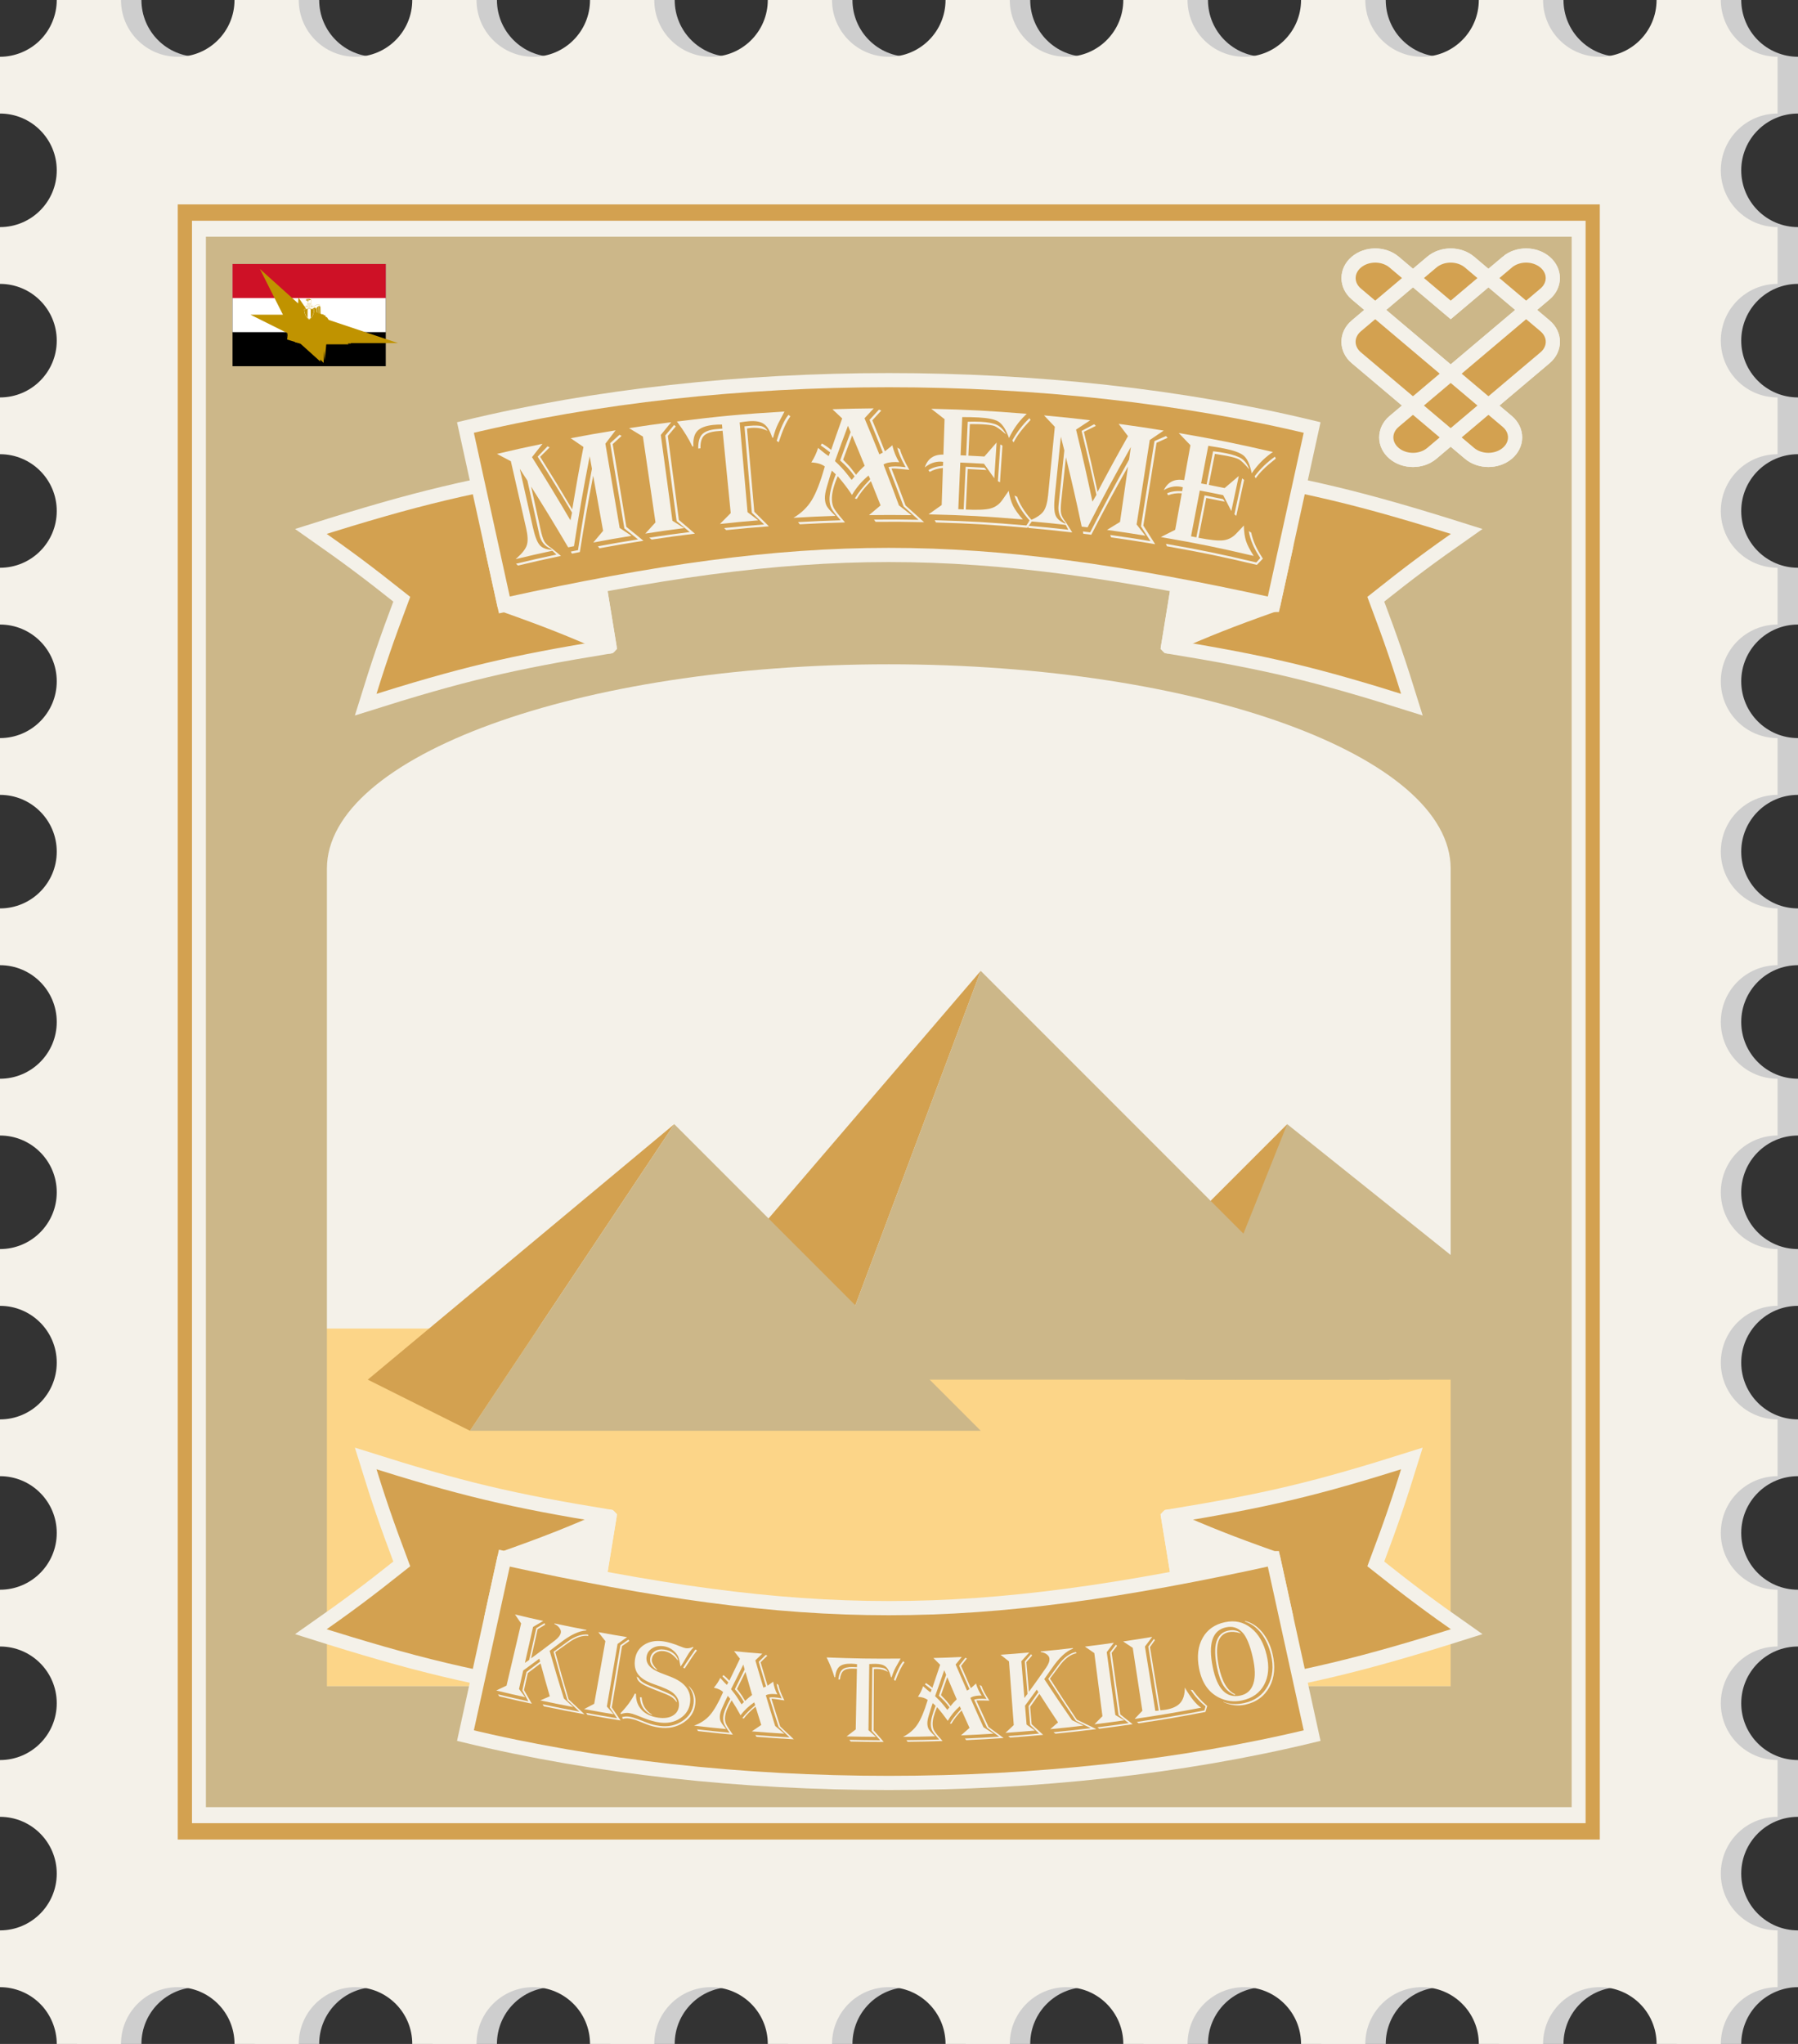<?xml version="1.0" encoding="UTF-8"?><svg id="Layer_2" xmlns="http://www.w3.org/2000/svg" xmlns:xlink="http://www.w3.org/1999/xlink" viewBox="0 0 63.36 72"><rect x="0" y="0" width="63.36" height="72" fill="#333333" stroke="none"/><defs><style>.cls-1,.cls-2,.cls-3,.cls-4,.cls-5{stroke:#c09300;}.cls-1,.cls-3,.cls-6,.cls-7,.cls-8{fill:#fff;}.cls-1,.cls-3,.cls-4,.cls-8,.cls-5{stroke-width:.005px;}.cls-1,.cls-9{stroke-linejoin:round;}.cls-2,.cls-3,.cls-4,.cls-10,.cls-8,.cls-5{stroke-miterlimit:10;}.cls-2,.cls-11,.cls-12,.cls-5{fill:#c09300;}.cls-11,.cls-7{fill-rule:evenodd;}.cls-13{fill:#cecece;}.cls-14{fill:#fcd588;}.cls-4{fill:none;}.cls-10,.cls-15{fill:#d3a150;}.cls-10,.cls-9{stroke:#f4f1e9;stroke-width:.5px;}.cls-8{stroke:#fff;}.cls-16,.cls-9{fill:#f4f1e9;}.cls-17{fill:#ce1126;}.cls-18{fill:#ccb789;}.cls-19{clip-path:url(#clippath);}</style><clipPath id="clippath"><path class="cls-12" d="M11.055,10.909l-.005 0c-.037,0-.122-.019-.155-.047-.035.026-.122.047-.158.047-.002-0-.003-0-.005-.001l.001.025c.002.029.007.058.015.086.024.088.074.164.146.221.072-.057.122-.132.146-.221.008-.028.013-.057.015-.086 0-.008.001-.016.001-.024l0.0 0Z"/></clipPath></defs><g id="Kisa_Takilo"><path class="cls-13" d="M63.36,70v-2c-1.105,0-2-.895-2-2,0-1.105.895-2,2-2v-2c-1.105,0-2-.895-2-2,0-1.105.895-2,2-2v-2c-1.105,0-2-.895-2-2,0-1.105.895-2,2-2v-2c-1.105,0-2-.895-2-2,0-1.105.895-2,2-2v-2c-1.105,0-2-.895-2-2,0-1.105.895-2,2-2v-2c-1.105,0-2-.895-2-2,0-1.105.895-2,2-2v-2c-1.105,0-2-.895-2-2,0-1.105.895-2,2-2v-2c-1.105,0-2-.895-2-2,0-1.105.895-2,2-2v-2c-1.105,0-2-.895-2-2,0-1.105.895-2,2-2v-2c-1.105,0-2-.895-2-2,0-1.105.895-2,2-2v-2c-1.105,0-2-.895-2-2,0-1.105.895-2,2-2v-2c-.527,0-1.042-.213-1.414-.586-.372-.372-.586-.888-.586-1.414h-2.264c0,1.105-.895,2-2,2-1.105,0-2-.895-2-2h-2.264c0,1.105-.895,2-2,2s-2-.895-2-2h-2.264c0,1.105-.895,2-2,2-1.105,0-2-.895-2-2h-2.264c0,1.105-.895,2-2,2-1.105,0-2-.895-2-2h-2.264c0,1.105-.895,2-2,2s-2-.895-2-2h-2.264c0,1.105-.895,2-2,2-1.105,0-2-.895-2-2h-2.264c0,1.105-.895,2-2,2s-2-.895-2-2h-2.264c0,1.105-.895,2-2,2s-2-.895-2-2h-2.264c0,1.105-.895,2-2,2-1.105,0-2-.895-2-2h-2.264c0,.527-.213,1.042-.586,1.414-.372.372-.888.586-1.414.586v2c1.105,0,2,.895,2,2,0,1.105-.895,2-2,2v2c1.105,0,2,.895,2,2,0,1.105-.895,2-2,2v2c1.105,0,2,.895,2,2,0,1.105-.895,2-2,2v2c1.105,0,2,.895,2,2,0,1.105-.895,2-2,2v2c1.105,0,2,.895,2,2,0,1.105-.895,2-2,2v2c1.105,0,2,.895,2,2,0,1.105-.895,2-2,2v2c1.105,0,2,.895,2,2,0,1.105-.895,2-2,2v2c1.105,0,2,.895,2,2,0,1.105-.895,2-2,2v2c1.105,0,2,.895,2,2,0,1.105-.895,2-2,2v2c1.105,0,2,.895,2,2,0,1.105-.895,2-2,2v2c1.105,0,2,.895,2,2,0,1.105-.895,2-2,2v2c.527,0,1.042.213,1.414.586.372.372.586.888.586,1.414h2.264c0-1.105.895-2,2-2,1.105,0,2,.895,2,2h2.264c0-1.105.895-2,2-2s2,.895,2,2h2.264c0-1.105.895-2,2-2,1.105,0,2,.895,2,2h2.264c0-1.105.895-2,2-2,1.105,0,2,.895,2,2h2.264c0-1.105.895-2,2-2s2,.895,2,2h2.264c0-1.105.895-2,2-2,1.105,0,2,.895,2,2h2.264c0-1.105.895-2,2-2,1.105,0,2,.895,2,2h2.264c0-1.105.895-2,2-2s2,.895,2,2h2.264c0-1.105.895-2,2-2,1.105,0,2,.895,2,2h2.264c0-.527.213-1.042.586-1.414.372-.372.888-.586,1.414-.586Z"/><path class="cls-16" d="M62.64,70v-2c-1.105,0-2-.895-2-2,0-1.105.895-2,2-2v-2c-1.105,0-2-.895-2-2,0-1.105.895-2,2-2v-2c-1.105,0-2-.895-2-2,0-1.105.895-2,2-2v-2c-1.105,0-2-.895-2-2,0-1.105.895-2,2-2v-2c-1.105,0-2-.895-2-2,0-1.105.895-2,2-2v-2c-1.105,0-2-.895-2-2,0-1.105.895-2,2-2v-2c-1.105,0-2-.895-2-2,0-1.105.895-2,2-2v-2c-1.105,0-2-.895-2-2,0-1.105.895-2,2-2v-2c-1.105,0-2-.895-2-2,0-1.105.895-2,2-2v-2c-1.105,0-2-.895-2-2,0-1.105.895-2,2-2v-2c-1.105,0-2-.895-2-2,0-1.105.895-2,2-2v-2c-.527,0-1.042-.213-1.414-.586-.372-.372-.586-.888-.586-1.414h-2.264c0,1.105-.895,2-2,2-1.105,0-2-.895-2-2h-2.264c0,1.105-.895,2-2,2s-2-.895-2-2h-2.264c0,1.105-.895,2-2,2-1.105,0-2-.895-2-2h-2.264c0,1.105-.895,2-2,2-1.105,0-2-.895-2-2h-2.264c0,1.105-.895,2-2,2s-2-.895-2-2h-2.264c0,1.105-.895,2-2,2-1.105,0-2-.895-2-2h-2.264c0,1.105-.895,2-2,2s-2-.895-2-2h-2.264c0,1.105-.895,2-2,2s-2-.895-2-2h-2.264c0,1.105-.895,2-2,2-1.105,0-2-.895-2-2h-2.264c0,.527-.213,1.042-.586,1.414-.372.372-.888.586-1.414.586v2c1.105,0,2,.895,2,2,0,1.105-.895,2-2,2v2c1.105,0,2,.895,2,2,0,1.105-.895,2-2,2v2c1.105,0,2,.895,2,2,0,1.105-.895,2-2,2v2c1.105,0,2,.895,2,2,0,1.105-.895,2-2,2v2c1.105,0,2,.895,2,2,0,1.105-.895,2-2,2v2c1.105,0,2,.895,2,2,0,1.105-.895,2-2,2v2c1.105,0,2,.895,2,2,0,1.105-.895,2-2,2v2c1.105,0,2,.895,2,2,0,1.105-.895,2-2,2v2c1.105,0,2,.895,2,2,0,1.105-.895,2-2,2v2c1.105,0,2,.895,2,2,0,1.105-.895,2-2,2v2c1.105,0,2,.895,2,2,0,1.105-.895,2-2,2v2c.527,0,1.042.213,1.414.586.372.372.586.888.586,1.414h2.264c0-1.105.895-2,2-2,1.105,0,2,.895,2,2h2.264c0-1.105.895-2,2-2s2,.895,2,2h2.264c0-1.105.895-2,2-2,1.105,0,2,.895,2,2h2.264c0-1.105.895-2,2-2,1.105,0,2,.895,2,2h2.264c0-1.105.895-2,2-2s2,.895,2,2h2.264c0-1.105.895-2,2-2,1.105,0,2,.895,2,2h2.264c0-1.105.895-2,2-2,1.105,0,2,.895,2,2h2.264c0-1.105.895-2,2-2s2,.895,2,2h2.264c0-1.105.895-2,2-2,1.105,0,2,.895,2,2h2.264c0-.527.213-1.042.586-1.414.372-.372.888-.586,1.414-.586Z"/><rect id="Inner" class="cls-15" x="6.264" y="7.2" width="50.112" height="57.6"/><rect id="Inner-2" class="cls-16" x="6.765" y="7.776" width="49.11" height="56.448"/><rect class="cls-14" x="9.36" y="46.8" width="45" height="12.6"/><path class="cls-18" d="M7.256,8.34v55.319h48.128V8.34H7.256ZM51.12,59.4H11.52v-28.8c0-3.976,8.865-7.2,19.8-7.2s19.8,3.224,19.8,7.2v28.8Z"/><path id="Main" class="cls-10" d="M53.115,9.233c.368-.31.963-.309,1.33.002.366.31.366.811-0,1.121l-5.319,4.491c-.367.311-.366.813.002,1.123.367.309.961.309,1.328,0l3.99-3.368c.367-.31.367-.813,0-1.123l-2.66-2.245c-.367-.31-.963-.31-1.33,0h0s-2.66,2.245-2.66,2.245c-.367.31-.367.813,0,1.123l3.99,3.368c.368.309.963.309,1.33-.002.366-.31.366-.811 0-1.121l-5.319-4.491c-.367-.31-.366-.813.002-1.123.367-.309.961-.309,1.328-0l1.995,1.684,1.995-1.684Z"/><path id="Main-2" class="cls-10" d="M53.115,9.233c.368-.31.963-.309,1.33.002.366.31.366.811-0,1.121l-5.319,4.491c-.367.311-.366.813.002,1.123.367.309.961.309,1.328,0l3.99-3.368c.367-.31.367-.813,0-1.123l-2.66-2.245c-.367-.31-.963-.31-1.33,0h0s-2.66,2.245-2.66,2.245c-.367.31-.367.813,0,1.123l3.99,3.368c.368.309.963.309,1.33-.002.366-.31.366-.811 0-1.121l-5.319-4.491c-.367-.31-.366-.813.002-1.123.367-.309.961-.309,1.328-0l1.995,1.684,1.995-1.684Z"/><path class="cls-10" d="M52.6,9.667l-.301.254M49.941,9.667l-.301.254M51.27,13.035l-.301.254M51.27,15.28l-.301.254M53.629,10.789l.301.254M48.31,10.789l.301.254M52.299,14.157l.301.254M49.64,14.157l.301.254"/><path class="cls-10" d="M52.619,9.651l-.339.286M49.959,9.651l-.339.286M51.289,13.019l-.339.286M51.289,15.264l-.339.286M53.61,10.774l.339.286M48.291,10.774l.339.286M52.281,14.142l.339.286M49.621,14.142l.339.286"/><path class="cls-10" d="M41.163,22.774c3.477.567,5.204.977,8.591,2.048-.461-1.488-.715-2.232-1.272-3.714,1.24-.985,1.881-1.463,3.202-2.388-3.742-1.184-5.65-1.636-9.491-2.263-.412,2.527-.618,3.79-1.031,6.316Z"/><path class="cls-9" d="M44.867,21.31c-1.521.54-2.263.834-3.704,1.463.137-.842.206-1.263.344-2.105,1.487-.622,2.251-.912,3.817-1.442-.183.834-.274,1.25-.457,2.084Z"/><path class="cls-10" d="M21.477,22.774c-3.477.567-5.204.977-8.591,2.048.461-1.488.715-2.232,1.272-3.714-1.24-.985-1.881-1.463-3.202-2.388,3.742-1.184,5.65-1.636,9.491-2.263.412,2.527.618,3.79,1.031,6.316Z"/><path class="cls-9" d="M21.477,22.774c-1.441-.629-2.183-.923-3.704-1.463-.183-.834-.274-1.25-.457-2.084,1.567.53,2.331.82,3.817,1.442.137.842.206,1.263.344,2.105Z"/><path class="cls-10" d="M44.867,21.31c-10.71-2.348-16.385-2.348-27.094,0-.548-2.501-.822-3.751-1.371-6.251,9.188-2.223,20.647-2.223,29.836,0-.548,2.501-.822,3.751-1.371,6.251Z"/><path class="cls-16" d="M21.694,15.157c-.145.189-.218.283-.361.473.201,1.187.301,1.78.503,2.967.168.111.252.166.418.278-.54.088-.809.135-1.347.236.137-.165.206-.248.346-.412-.14-.776-.21-1.164-.35-1.94-.205,1.075-.299,1.613-.47,2.688-.112.022-.167.033-.279.056-.016-.029-.023-.044-.039-.073.101-.021.152-.031.253-.051.177-1.146.275-1.72.491-2.866-.032-.176-.048-.265-.079-.441-.245,1.267-.356,1.901-.554,3.168-.082.016-.123.025-.204.041-.509-.861-.77-1.289-1.305-2.14.133.606.199.908.332,1.514.044.202.09.342.135.42.046.078.13.156.253.236.133.108.199.162.331.271-.607.128-.91.196-1.515.34-.028-.026-.042-.039-.07-.064.568-.136.853-.201,1.424-.322-.056-.054-.085-.081-.141-.135-.52.112-.779.171-1.297.295.021-.018.032-.028.053-.046.187-.167.303-.317.344-.452.042-.135.034-.331-.025-.588-.216-.945-.324-1.417-.539-2.362-.195-.105-.293-.156-.49-.259.64-.151.961-.222,1.605-.355-.149.188-.223.282-.37.47.556.884.826,1.329,1.354,2.224.023-.109.034-.163.057-.271-.474-.793-.716-1.187-1.212-1.971.138-.145.208-.218.348-.363.03.014.045.021.075.036-.135.133-.202.199-.335.332.462.738.688,1.108,1.13,1.854.147-.881.226-1.321.396-2.201-.179-.123-.269-.185-.45-.307.632-.12.949-.176,1.584-.278ZM18.317,16.515c.184.821.276,1.232.46,2.053.07.314.15.524.237.628.088.105.233.162.437.174-.014-.015-.021-.022-.035-.037-.219-.089-.356-.254-.41-.498-.019-.085-.028-.127-.047-.212-.149-.676-.224-1.014-.373-1.691-.107-.167-.161-.251-.269-.417ZM21.905,15.354c-.126.116-.189.174-.314.291.192,1.165.289,1.748.481,2.914.243.195.364.293.603.491-.621.097-.931.149-1.55.264-.022-.028-.033-.042-.055-.07.565-.105.848-.153,1.414-.243-.192-.156-.288-.233-.482-.388-.2-1.201-.3-1.802-.5-3.003.131-.118.197-.177.329-.294.029.015.044.023.073.039Z"/><path class="cls-16" d="M22.166,15.082c.594-.091.891-.133,1.487-.21-.148.18-.221.27-.367.45.164,1.209.246,1.813.41,3.022.166.103.248.155.413.259-.549.071-.823.109-1.37.194.143-.158.215-.237.36-.395-.177-1.209-.265-1.814-.443-3.023-.194-.12-.292-.179-.489-.297ZM23.815,15.02c-.113.134-.169.2-.281.335.156,1.184.233,1.776.389,2.96.228.192.341.289.564.484-.61.075-.915.116-1.523.208-.034-.027-.051-.04-.085-.067.569-.086.855-.126,1.426-.198-.183-.155-.275-.233-.461-.387-.16-1.206-.24-1.809-.401-3.014.124-.149.186-.223.311-.371.024.021.036.031.061.051Z"/><path class="cls-16" d="M27.643,14.495c-.017.034-.028.057-.034.07-.077.146-.115.219-.191.364-.065.13-.122.29-.171.481-.002.006-.003.009-.005.015-.013-.007-.019-.011-.032-.018-.005-.015-.007-.022-.012-.037-.076-.218-.173-.366-.291-.443-.118-.077-.293-.107-.523-.088-.094.008-.188.02-.281.036-.015.001-.023.002-.038.003.111,1.265.167,1.898.278,3.164.151.115.227.173.377.288-.54.044-.81.07-1.35.127.151-.154.227-.231.38-.383-.114-1.16-.172-1.741-.286-2.901-.089.008-.133.011-.222.019-.214.022-.363.078-.444.167s-.119.233-.114.433c-.032.004-.048.005-.08.009-.003-.23.041-.395.134-.496.093-.101.258-.164.496-.188.075-.007.113-.01.188-.016.014-.001.021-.002.034-.003-.006-.057-.008-.086-.014-.143-.108-.001-.21.003-.306.013-.269.028-.458.101-.565.216-.107.115-.152.295-.136.539-.015.002-.022.003-.037.004-.12-.259-.294-.543-.524-.851-.009-.011-.013-.016-.022-.027,1.513-.189,2.272-.26,3.792-.353ZM27.045,15.177c-.167-.086-.359-.12-.573-.103-.048.004-.098.011-.149.021.104,1.173.155,1.76.258,2.933.207.204.31.306.514.512-.602.045-.902.072-1.503.134-.03-.029-.045-.043-.076-.072.564-.058.846-.084,1.411-.128-.172-.166-.259-.249-.433-.414-.104-1.217-.156-1.825-.26-3.042.067-.007.101-.01.169-.017.202-.017.347-.013.434.011.087.024.156.079.209.165ZM27.852,14.667c-.135.18-.269.474-.4.882-.004.012-.006.018-.01.03-.029-.02-.043-.031-.072-.051.003-.011.005-.016.008-.027.126-.414.258-.704.394-.87.006-.007.009-.011.015-.018.027.022.04.033.066.055Z"/><path class="cls-16" d="M30.789,14.385c-.13.139-.195.209-.324.349.213.508.318.762.523,1.272.049-.026.074-.039.123-.065-.184-.461-.278-.691-.469-1.151.131-.144.198-.217.331-.36.033.013.049.019.082.032-.127.138-.19.207-.315.345.18.435.268.653.442,1.09.025-.018.039-.028.043-.032.041-.033.061-.049.102-.082.062-.047.101-.08.117-.099.053.223.135.422.244.599-.059-.004-.102-.006-.129-.007-.194-.001-.336.029-.425.088.223.575.332.863.544,1.439.178.137.266.206.442.344-.598-.008-.898-.009-1.496-.001.162-.138.243-.207.407-.343-.134-.342-.202-.512-.34-.853-.219.219-.385.428-.499.626-.028-.006-.042-.01-.069-.016.114-.194.286-.411.519-.65.01-.012.014-.018.024-.03-.024-.051-.035-.077-.059-.128-.238.196-.433.425-.583.684-.022-.033-.034-.05-.056-.084-.108-.16-.246-.341-.417-.543-.013-.014-.019-.021-.031-.034-.145.339-.212.613-.205.822.004.123.029.226.075.31.046.083.153.222.32.416.014.017.037.044.067.08-.637.018-.956.031-1.592.066-.025-.03-.038-.045-.063-.076.601-.034.901-.047,1.503-.065-.021-.024-.031-.036-.052-.06-.135-.152-.225-.271-.269-.356-.044-.085-.068-.187-.072-.304-.007-.199.064-.499.22-.899-.055-.052-.083-.078-.138-.13-.024.063-.054.156-.09.279-.036.121-.053.181-.089.302-.048.162-.07.296-.066.401.004.109.027.199.067.27.041.071.124.166.249.287.012.011.031.029.055.054-.592.02-.888.034-1.48.069.273-.161.488-.367.643-.618.155-.252.304-.636.451-1.151.004-.017.006-.025.011-.041-.111-.084-.27-.131-.475-.141.105-.165.185-.336.239-.512.03.024.048.039.054.045.058.047.086.07.144.117.049.041.107.083.174.125.02-.052.03-.078.051-.131-.015-.011-.023-.017-.038-.028-.106-.082-.195-.148-.267-.198-.011-.008-.017-.012-.029-.019.019-.027.028-.04.047-.066.112.064.22.139.324.225.153-.444.23-.666.389-1.108-.137-.13-.206-.195-.344-.324.582-.019.874-.025,1.457-.031ZM29.881,15c-.187.497-.278.746-.457,1.244.16.147.298.294.413.439.058.074.087.11.144.184.002.002.012.014.031.037.018-.018.028-.029.03-.033.017-.02.025-.03.041-.051.006-.008.017-.021.033-.039-.146-.208-.316-.394-.511-.559.145-.401.219-.601.37-1-.037-.089-.056-.134-.093-.223ZM30.029,15.337c-.129.343-.193.514-.319.858.019.019.029.03.032.034.052.053.077.079.129.131.069.069.157.176.263.322.013.017.019.026.031.043.085-.107.187-.214.305-.319-.174-.429-.262-.643-.442-1.07ZM31.714,15.825c.044.176.155.418.33.727-.045-.006-.07-.01-.076-.01-.099-.009-.148-.014-.247-.023-.112-.011-.193-.016-.244-.016-.008-0-.028.001-.061.003.203.519.302.78.496,1.301.263.234.394.351.652.588-.683-.015-1.025-.017-1.708-.012-.023-.031-.034-.047-.057-.079.627-.006.941-.004,1.569.007-.209-.19-.315-.285-.527-.473-.207-.554-.313-.83-.53-1.382.069-.018.149-.026.238-.026.11 0.0.232.01.366.029-.014-.026-.022-.039-.036-.065-.128-.232-.215-.44-.26-.626.038.022.057.034.095.056Z"/><path class="cls-16" d="M36.182,14.579c-.022.021-.033.031-.055.051-.234.226-.424.493-.57.8-.018-.046-.031-.081-.04-.103-.098-.242-.211-.401-.338-.478s-.362-.126-.704-.144c-.157-.008-.346-.013-.567-.013-.023.539-.035.808-.058,1.346.079.003.118.005.197.009.022-.476.033-.715.055-1.191.16-.006.312-.005.456.002.266.014.459.053.581.114.122.061.227.171.314.329-.028-.021-.047-.038-.059-.048-.16-.136-.277-.218-.351-.246-.074-.028-.221-.049-.442-.061-.067-.004-.186-.006-.358-.007-.026-0-.04-0-.066-0-.021.445-.032.667-.053,1.112.226.011.339.017.565.03.17-.198.256-.297.43-.493-.032.504-.049.756-.081,1.26-.144-.205-.217-.308-.363-.512-.334-.019-.501-.028-.835-.042-.028.657-.043.985-.071,1.642.076.003.114.005.19.009.028-.602.042-.903.07-1.504.265.012.397.019.662.035.03.032.045.048.075.081-.266-.016-.399-.023-.664-.036-.027.571-.041.857-.068,1.428.404.019.693.009.867-.037.174-.046.316-.148.425-.306.071-.102.107-.153.178-.255.007-.011.02-.032.041-.062.036.218.088.394.155.529.067.134.181.294.342.48-1.326-.111-1.991-.147-3.32-.18.184-.131.276-.197.462-.327.017-.522.026-.784.043-1.306-.171.014-.327.06-.467.139-.016-.025-.025-.038-.041-.063.126-.083.296-.134.511-.153.002-.055.003-.083.005-.138-.035-.005-.059-.008-.073-.008-.208-.007-.4.062-.574.204.1-.31.32-.462.656-.451.016-.5.025-.75.041-1.25-.186-.147-.28-.22-.469-.365,1.348.033,2.023.069,3.368.178ZM36.377,18.344c-.071.1-.106.149-.177.249-1.285-.112-1.929-.15-3.217-.188-.018-.032-.027-.048-.045-.08,1.294.037,1.94.074,3.231.186.046-.07.07-.105.116-.175-.261-.284-.441-.576-.536-.879.037.017.056.026.093.043.09.258.255.522.491.794.017.02.026.031.043.051ZM35.326,15.699c-.035.517-.053.775-.088,1.292-.029-.017-.044-.026-.073-.043.034-.517.052-.775.086-1.292.03.017.045.026.075.043ZM36.316,14.796c-.01.01-.014.015-.024.024-.282.298-.471.553-.572.763-.019-.026-.029-.039-.048-.065.161-.292.362-.555.605-.787.016.026.023.039.039.065Z"/><path class="cls-16" d="M41.008,15.167c-.198.133-.296.2-.492.334-.185,1.189-.278,1.784-.463,2.973.124.158.186.237.308.396-.54-.088-.81-.128-1.351-.203.182-.113.274-.17.458-.281.113-.781.17-1.171.283-1.951-.535.955-.794,1.436-1.295,2.402-.113-.014-.169-.021-.282-.035-.006-.033-.008-.049-.014-.081.102.013.153.019.256.032.53-1.031.804-1.544,1.371-2.563.026-.177.039-.266.064-.444-.633,1.124-.939,1.69-1.526,2.83-.082-.01-.124-.015-.206-.025-.209-.978-.32-1.467-.557-2.443-.066.616-.099.925-.164,1.541-.022.206-.024.353-.005.441s.074.19.165.304c.092.145.137.217.227.362-.614-.071-.922-.102-1.537-.157-.018-.033-.028-.05-.046-.083.579.05.868.079,1.445.145-.036-.069-.054-.103-.091-.172-.526-.058-.789-.085-1.317-.131.026-.011.039-.016.065-.027.229-.099.386-.205.468-.32.082-.115.136-.303.162-.566.095-.965.142-1.447.237-2.411-.151-.161-.227-.241-.38-.401.651.059.977.094,1.627.171-.2.131-.3.197-.498.329.246,1.014.361,1.522.577,2.538.056-.096.084-.144.14-.239-.197-.902-.302-1.353-.523-2.253.177-.094.265-.141.443-.234.024.023.036.034.06.057-.169.083-.253.125-.421.209.203.846.3,1.269.482,2.116.417-.789.631-1.181,1.071-1.963-.13-.174-.196-.26-.329-.433.636.086.954.134,1.589.237ZM37.384,15.386c-.086.837-.129,1.256-.214,2.093-.033.321-.024.544.026.671s.169.228.357.304c-.009-.019-.013-.028-.022-.047-.178-.153-.256-.354-.229-.602.009-.086.014-.129.023-.216.073-.689.109-1.033.181-1.722-.048-.192-.073-.289-.122-.481ZM41.146,15.421c-.156.07-.234.106-.39.177-.187,1.166-.28,1.75-.466,2.916.169.262.252.393.417.656-.62-.105-.931-.153-1.553-.241-.012-.034-.018-.05-.03-.084.568.079.851.123,1.417.217-.132-.208-.199-.313-.335-.52.191-1.203.286-1.804.477-3.006.162-.07.243-.105.405-.175.023.024.034.036.057.06Z"/><path class="cls-16" d="M44.855,15.923c-.025.017-.037.026-.062.043-.265.19-.493.426-.683.708-.011-.048-.019-.084-.024-.107-.062-.254-.151-.428-.267-.522-.116-.095-.342-.178-.679-.245-.155-.031-.342-.063-.561-.095-.101.529-.152.794-.253,1.324.078.015.117.022.194.037.091-.468.137-.702.228-1.17.159.017.31.04.453.069.262.053.449.12.561.197.112.078.201.202.264.372-.024-.025-.042-.044-.052-.056-.139-.158-.244-.256-.313-.295s-.213-.081-.431-.125c-.066-.013-.184-.033-.354-.059-.026-.004-.039-.006-.065-.01-.086.437-.129.656-.214,1.092.223.044.335.066.558.112.198-.171.298-.256.499-.425-.105.494-.158.741-.263,1.235-.113-.224-.171-.336-.287-.56-.329-.068-.494-.101-.824-.164-.123.646-.185.969-.309,1.614.075.014.113.022.188.036.115-.591.173-.887.288-1.478.262.051.392.077.653.131.025.036.038.054.063.091-.262-.054-.393-.081-.655-.132-.11.561-.165.842-.275,1.403.399.078.688.11.868.09.18-.02.335-.1.467-.241.085-.09.128-.136.214-.226.008-.01.025-.028.05-.055.005.221.031.403.077.546.047.143.137.318.271.525-1.303-.305-1.958-.437-3.273-.664.201-.103.303-.154.506-.256.093-.514.139-.772.232-1.286-.172-.011-.334.012-.484.069-.013-.027-.019-.041-.032-.068.137-.064.314-.09.53-.076.01-.054.015-.081.024-.136-.034-.01-.057-.016-.072-.019-.206-.037-.406.003-.6.119.145-.292.385-.411.717-.351.089-.492.133-.739.222-1.231-.164-.172-.246-.258-.412-.43,1.334.23,1.999.363,3.321.668ZM44.503,19.678c-.085.088-.127.132-.212.221-1.262-.299-1.897-.431-3.171-.656-.013-.034-.02-.052-.033-.086,1.279.225,1.917.357,3.184.656.056-.063.085-.094.141-.156-.218-.319-.355-.635-.406-.949.035.022.052.033.087.056.052.268.178.554.374.858.014.023.021.034.036.057ZM43.841,16.906c-.11.506-.165.759-.275,1.265-.027-.021-.04-.032-.066-.053.109-.506.164-.759.273-1.266.027.021.041.032.068.054ZM44.957,16.157c-.011.008-.017.012-.028.021-.324.253-.549.478-.679.671-.015-.029-.023-.043-.038-.072.202-.265.441-.496.716-.69.012.028.018.042.029.07Z"/><polygon class="cls-15" points="23.76 39.6 12.96 48.6 16.56 50.4 23.76 39.6"/><polygon class="cls-15" points="34.56 34.2 23.76 46.8 29.16 48.6 34.56 34.2"/><polyline class="cls-18" points="16.56 50.4 34.56 50.4 23.76 39.6 16.56 50.4"/><polygon class="cls-15" points="43.56 48.6 45.36 39.6 41.76 43.2 43.56 48.6"/><polygon class="cls-18" points="48.96 48.6 29.16 48.6 34.56 34.2 48.96 48.6"/><polygon class="cls-18" points="45.36 39.6 41.76 48.6 54.36 48.6 54.36 46.8 45.36 39.6"/><path class="cls-10" d="M41.163,53.425c3.477-.567,5.204-.977,8.591-2.048-.461,1.488-.715,2.232-1.272,3.714,1.24.985,1.881,1.463,3.202,2.388-3.742,1.184-5.65,1.636-9.491,2.263-.412-2.527-.618-3.79-1.031-6.316Z"/><path class="cls-9" d="M44.867,54.888c-1.521-.54-2.263-.834-3.704-1.463.137.842.206,1.263.344,2.105,1.487.622,2.251.912,3.817,1.442-.183-.834-.274-1.25-.457-2.084Z"/><path class="cls-10" d="M21.477,53.425c-3.477-.567-5.204-.977-8.591-2.048.461,1.488.715,2.232,1.272,3.714-1.24.985-1.881,1.463-3.202,2.388,3.742,1.184,5.65,1.636,9.491,2.263.412-2.527.618-3.79,1.031-6.316Z"/><path class="cls-9" d="M21.477,53.425c-1.441.629-2.183.923-3.704,1.463-.183.834-.274,1.25-.457,2.084,1.567-.53,2.331-.82,3.817-1.442.137-.842.206-1.263.344-2.105Z"/><path class="cls-10" d="M44.867,54.888c-10.71,2.348-16.385,2.348-27.094,0-.548,2.501-.822,3.751-1.371,6.251,9.188,2.223,20.647,2.223,29.836,0-.548-2.501-.822-3.751-1.371-6.251Z"/><path class="cls-16" d="M18.149,56.871c.397.095.596.141.994.229-.143.085-.214.127-.358.21-.115.506-.172.76-.287,1.266.06-.042.09-.063.15-.104.1-.447.15-.671.251-1.118.116-.07.174-.105.29-.176.009.021.013.032.022.054-.106.065-.159.097-.266.161-.091.41-.137.615-.229,1.025.339-.25.507-.376.84-.631.119-.092.189-.183.207-.272.011-.054-.006-.11-.05-.17-.044-.06-.102-.105-.176-.137.002-.008.003-.013.004-.021.449.096.673.141,1.124.228-.002.008-.002.013-.004.021-.258.012-.562.157-.919.434-.148.114-.223.171-.373.284.191.671.292,1.006.501,1.676.132.122.198.182.331.303-.465-.089-.697-.136-1.161-.234.134-.058.202-.087.335-.145-.135-.463-.2-.695-.326-1.158-.179.136-.268.204-.449.339-.054.24-.08.36-.134.6.109.192.164.289.275.481-.459-.1-.689-.152-1.146-.26-.019-.028-.028-.042-.047-.07.428.102.642.151,1.071.245-.085-.154-.128-.23-.212-.384.058-.26.087-.39.146-.65.193-.145.289-.218.48-.365-.011-.041-.017-.062-.028-.103-.225.168-.339.251-.567.416-.059.261-.089.391-.148.652.087.116.131.174.218.289-.409-.091-.613-.138-1.02-.236.145-.069.218-.103.362-.173.205-.876.308-1.314.514-2.19-.087-.125-.129-.188-.215-.314ZM20.735,57.627c-.214-.026-.448.055-.706.241-.184.133-.276.199-.462.331.18.666.275.999.472,1.665.221.21.333.315.558.523-.572-.105-.858-.161-1.428-.28-.02-.028-.031-.042-.051-.07.519.109.778.16,1.299.258-.168-.158-.252-.238-.418-.397-.206-.684-.304-1.026-.492-1.711.198-.143.297-.215.493-.359.256-.186.494-.27.72-.249.006.019.009.029.015.049Z"/><path class="cls-16" d="M21.083,57.493c.405.075.608.11,1.015.177-.134.096-.201.144-.336.24-.151.882-.226,1.323-.377,2.205.098.109.147.164.245.273-.419-.069-.628-.106-1.047-.183.143-.074.214-.112.356-.187.158-.883.237-1.324.394-2.207-.101-.127-.151-.191-.25-.318ZM22.175,57.807c-.102.072-.153.107-.255.179-.145.864-.217,1.295-.362,2.159.124.185.186.277.312.461-.469-.076-.704-.116-1.172-.201-.018-.027-.028-.04-.046-.067.437.08.656.118,1.094.189-.103-.149-.153-.223-.255-.372.148-.88.223-1.319.371-2.199.113-.079.17-.118.283-.198.012.019.018.029.03.048Z"/><path class="cls-16" d="M24.439,58.031c-.087.091-.159.187-.218.289-.115.202-.191.325-.226.37-.005.004-.008.007-.013.011-.003-.016-.006-.028-.008-.038-.024-.133-.046-.227-.065-.279-.02-.053-.052-.105-.098-.158-.116-.133-.257-.211-.423-.235-.154-.022-.287.002-.402.071-.115.07-.182.167-.201.295-.036.239.123.429.48.568.143.056.215.083.358.138.511.195.745.496.695.914-.028.234-.144.419-.349.553-.205.136-.446.185-.72.148-.171-.024-.36-.076-.564-.156-.102-.04-.153-.061-.254-.101-.103-.04-.189-.065-.257-.076-.091-.014-.19-.002-.296.037-.005-.013-.008-.019-.013-.032.229-.235.397-.467.508-.695.015.007.023.01.038.017-.004.228.064.415.202.561.138.147.336.239.591.275.201.028.367.005.497-.068.13-.073.204-.184.223-.333.022-.172-.042-.324-.19-.458-.106-.095-.335-.201-.686-.32-.27-.092-.458-.21-.563-.352-.106-.141-.14-.32-.106-.536.035-.224.146-.392.33-.507.184-.114.405-.152.666-.115.168.024.359.08.575.169.101.042.177.066.227.073.07.009.15-.006.24-.044.009.005.013.008.022.014ZM24.272,59.392c.182.171.259.383.229.637-.032.272-.169.49-.415.651-.246.161-.53.22-.85.176-.163-.022-.308-.059-.434-.109-.14-.054-.21-.082-.349-.137-.081-.032-.17-.056-.266-.071-.086-.013-.167-.009-.244.012-.007-.026-.01-.04-.017-.066.084-.021.166-.026.247-.013.09.014.191.043.303.086.134.052.201.078.335.13.134.052.278.088.432.109.301.041.571-.017.804-.172.233-.155.364-.362.395-.619.026-.218-.032-.418-.17-.601.001-.005.001-.008.002-.013ZM22.44,59.06c.027.02.041.031.069.051.036.091.166.183.394.273.137.055.206.082.343.136.234.092.389.164.464.216.075.052.124.124.148.213-.007.003-.01.004-.017.007-.057-.082-.123-.146-.196-.19-.073-.045-.217-.107-.43-.187-.309-.116-.513-.21-.614-.278-.101-.068-.155-.148-.161-.24ZM22.611,59.79c.017.263.137.466.363.607-.001.007-.001.01-.002.017-.267-.116-.408-.324-.422-.623.025-.001.037-.001.062-.002ZM23.877,58.482c-.138-.187-.296-.293-.477-.318-.109-.015-.205.002-.286.055-.081.051-.129.125-.143.222-.016.105.042.224.173.356.006.005.01.008.016.013-.005.006-.008.009-.013.015-.18-.111-.258-.247-.234-.405.016-.11.07-.195.161-.252.091-.058.201-.077.331-.059.124.017.228.058.314.122.086.065.145.146.176.246-.007.002-.01.003-.016.006ZM24.562,58.138c-.009.012-.014.018-.023.03-.071.091-.133.179-.186.263-.127.197-.199.306-.215.328-.005.005-.008.008-.013.013-.02-.011-.03-.017-.05-.028.005-.007.007-.011.011-.018.054-.088.13-.203.228-.343.073-.105.109-.158.181-.263.005-.006.008-.01.013-.016.021.014.032.021.053.035Z"/><path class="cls-16" d="M26.864,58.252c-.098.094-.147.141-.246.235.111.385.168.578.284.962.037-.016.055-.025.092-.041-.105-.347-.157-.521-.258-.869.1-.097.15-.146.25-.244.022.011.033.017.054.028-.095.094-.143.141-.238.234.096.329.145.494.245.822.018-.011.03-.018.033-.021.031-.022.046-.032.077-.054.047-.032.076-.054.089-.067.026.165.075.316.146.45-.043-.006-.074-.01-.093-.011-.14-.01-.244.004-.312.042.129.433.195.649.329,1.081.129.109.193.163.323.272-.458-.029-.687-.045-1.145-.082.133-.089.199-.134.332-.225-.081-.258-.121-.387-.2-.645-.177.145-.316.285-.417.42-.02-.007-.03-.01-.05-.017.101-.132.246-.277.434-.436.008-.008.012-.012.02-.02-.014-.039-.021-.059-.035-.098-.188.128-.349.278-.483.455-.014-.026-.021-.039-.035-.065-.067-.126-.154-.27-.259-.432-.008-.011-.012-.017-.02-.028-.138.233-.215.426-.23.578-.009.089-0.0.167.026.232.026.065.093.177.204.334.009.015.024.036.044.065-.49-.046-.735-.071-1.225-.127-.016-.025-.023-.037-.039-.062.461.053.692.077,1.153.121-.014-.02-.02-.03-.034-.049-.089-.123-.145-.218-.17-.285-.025-.066-.032-.142-.024-.227.015-.146.098-.356.249-.632-.035-.043-.053-.065-.088-.108-.024.044-.054.108-.093.193-.038.085-.057.127-.095.211-.052.113-.082.208-.09.284-.008.08-.001.147.023.204.023.055.076.133.159.234.008.01.02.025.037.045-.453-.044-.679-.068-1.131-.121.227-.081.414-.204.558-.368.144-.165.296-.427.455-.786.005-.012.007-.018.012-.029-.071-.072-.18-.123-.326-.153.093-.108.169-.224.226-.346.019.021.03.033.034.038.036.04.054.06.09.1.03.035.068.071.111.108.02-.036.029-.054.049-.09-.01-.01-.015-.014-.024-.024-.067-.069-.124-.126-.169-.17-.007-.007-.011-.01-.018-.017.016-.018.024-.026.04-.044.072.058.141.123.206.196.151-.308.226-.463.374-.772-.083-.106-.124-.159-.206-.266.398.039.597.056.996.088ZM26.194,58.638c-.171.347-.257.52-.433.866.101.122.188.241.26.357.036.059.054.088.09.146.001.001.008.012.02.029.015-.011.023-.019.024-.021.014-.013.021-.02.035-.033.005-.005.014-.014.027-.026-.09-.163-.198-.313-.323-.45.14-.279.21-.418.347-.698-.019-.068-.028-.102-.046-.17ZM26.27,58.894c-.118.24-.178.36-.298.599.012.016.018.025.02.028.033.043.049.064.081.107.044.056.099.141.165.256.008.014.012.02.019.034.07-.071.153-.141.246-.209-.095-.326-.142-.488-.234-.814ZM27.432,59.354c.024.131.092.314.209.546-.032-.007-.051-.01-.055-.01-.072-.01-.107-.016-.179-.026-.081-.013-.14-.02-.177-.023-.006-0-.021-0-.045-.001.121.391.183.586.309.976.19.182.286.272.48.453-.527-.03-.79-.048-1.317-.089-.015-.024-.023-.037-.038-.061.482.038.723.055,1.206.083-.156-.146-.233-.22-.387-.367-.134-.415-.2-.622-.328-1.037.051-.01.109-.012.174-.007.08.006.168.017.265.037-.009-.02-.014-.03-.024-.05-.084-.175-.136-.331-.159-.469.026.018.039.027.065.045Z"/><path class="cls-16" d="M31.735,58.427c-.013.025-.021.041-.025.05-.058.104-.088.155-.147.259-.05.091-.097.206-.141.344-.002.004-.002.006-.004.011-.009-.006-.013-.009-.022-.016-.003-.011-.004-.016-.007-.027-.042-.164-.102-.276-.18-.34-.078-.064-.195-.095-.355-.097-.065-.001-.13.002-.196.007l-.026-0c-.011.932-.017,1.398-.028,2.329.106.095.159.142.265.237-.415-.003-.622-.007-1.037-.017.13-.098.194-.147.323-.245.017-.855.025-1.283.042-2.138-.062-.002-.093-.003-.155-.005-.15-.003-.257.023-.321.079-.065.057-.106.157-.122.303-.023-.001-.034-.001-.057-.002.021-.167.069-.283.143-.347.074-.063.193-.093.359-.089.052.002.078.003.131.005.01 0.0.015 0.0.024 0.0.001-.042.001-.063.002-.105-.074-.01-.144-.016-.211-.017-.187-.004-.324.03-.408.101-.085.072-.135.199-.15.377-.011-0-.016-.001-.026-.001-.056-.201-.145-.426-.266-.676-.005-.009-.007-.013-.012-.022,1.042.04,1.564.049,2.606.041ZM31.293,58.899c-.112-.072-.243-.108-.392-.109-.034-0-.068.001-.105.005-.005.864-.007,1.296-.011,2.16.142.163.214.244.359.407-.466-.001-.699-.004-1.164-.015-.02-.024-.031-.035-.051-.059.436.01.654.013,1.09.016-.121-.132-.182-.199-.302-.332.009-.896.014-1.343.023-2.239.047-.001.071-.001.118-.002.141.001.24.013.299.036.059.022.104.066.136.132ZM31.873,58.561c-.099.127-.203.337-.312.629-.004.009-.005.013-.009.022-.019-.016-.029-.024-.049-.041.003-.008.004-.012.006-.02.107-.296.209-.503.309-.62.004-.005.006-.008.011-.013.018.017.026.026.044.043Z"/><path class="cls-16" d="M33.891,58.37c-.085.106-.128.158-.215.264.158.368.239.552.401.92.034-.021.052-.031.086-.052-.147-.331-.22-.497-.364-.83.088-.109.131-.164.218-.273.023.008.034.012.057.021-.082.105-.124.157-.207.262.136.315.205.472.345.785.017-.014.027-.022.03-.025.028-.025.042-.038.07-.063.042-.037.068-.063.08-.078.047.161.114.304.201.428-.043-.001-.074-.001-.093 0-.141.008-.242.034-.305.081.182.413.274.62.461,1.032.141.092.212.138.354.229-.458.029-.687.041-1.146.06.121-.105.181-.158.301-.264-.112-.246-.168-.369-.278-.615-.157.166-.278.323-.361.468-.021-.004-.031-.006-.052-.011.083-.144.209-.305.376-.486.007-.009.01-.013.017-.022-.019-.037-.028-.056-.047-.093-.171.15-.312.32-.422.511-.017-.024-.026-.036-.043-.06-.082-.116-.186-.249-.311-.397-.009-.01-.014-.015-.023-.026-.107.248-.16.449-.156.602.002.09.02.166.055.227.034.062.115.164.244.306.011.013.028.032.052.059-.492.016-.738.021-1.23.027-.018-.023-.028-.034-.046-.057.463-.005.695-.01,1.158-.023-.016-.018-.024-.027-.04-.045-.104-.111-.171-.198-.204-.262-.033-.063-.05-.137-.052-.222-.004-.146.053-.366.168-.658-.04-.038-.061-.058-.101-.096-.018.046-.041.113-.068.203-.027.089-.041.133-.068.222-.037.118-.056.216-.054.293.002.08.018.146.048.199.03.052.092.123.187.212.009.009.023.022.042.04-.454.013-.681.017-1.135.02.215-.108.385-.253.507-.434.122-.182.241-.461.354-.837.003-.012.005-.018.008-.03-.08-.063-.194-.1-.342-.111.079-.119.139-.243.181-.371.021.018.034.029.038.033.04.035.061.053.101.088.034.03.076.062.124.094.015-.038.022-.057.037-.096-.011-.008-.016-.012-.027-.021-.075-.061-.138-.11-.188-.148-.008-.006-.012-.009-.02-.014.014-.019.021-.029.034-.049.079.049.155.105.228.169.111-.325.166-.487.274-.812-.095-.095-.143-.143-.238-.238.399-.011.599-.018.998-.037ZM33.274,58.835c-.126.366-.191.548-.322.913.115.108.216.215.302.322.043.054.064.081.107.134.002.001.01.01.023.027.013-.013.02-.021.022-.024.012-.015.018-.022.03-.037.004-.006.012-.016.023-.029-.11-.15-.235-.286-.376-.407.105-.294.156-.441.258-.736-.027-.065-.04-.098-.067-.163ZM33.381,59.081c-.087.253-.132.379-.221.631.014.014.021.023.023.026.038.038.056.057.094.096.051.05.116.128.196.234.009.013.014.019.023.031.061-.08.134-.159.218-.238-.135-.311-.201-.467-.333-.779ZM34.591,59.392c.04.127.131.3.275.516-.033-.003-.051-.004-.056-.003-.072-.002-.108-.002-.181-.004-.082-.003-.142-.003-.178-.001-.006 0-.021.002-.044.004.169.373.254.558.428.93.211.157.318.235.532.39-.527.036-.79.051-1.317.075-.018-.022-.027-.033-.046-.056.483-.022.724-.035,1.207-.067-.173-.126-.258-.189-.429-.316-.185-.395-.275-.592-.455-.988.049-.016.107-.025.172-.029.08-.004.169-.004.268.004-.012-.018-.018-.028-.03-.046-.105-.163-.176-.312-.216-.445.028.014.042.022.07.036Z"/><path class="cls-16" d="M35.258,58.291c.405-.028.607-.044,1.011-.08-.11.123-.166.185-.277.308.043.517.064.776.107,1.294.044-.058.067-.087.111-.145-.039-.457-.058-.685-.097-1.142.089-.102.134-.153.222-.255.015.018.022.027.037.045-.081.094-.122.14-.204.234.036.418.054.628.09,1.046.247-.34.369-.511.608-.854.086-.123.124-.231.115-.322-.005-.054-.038-.103-.098-.147-.059-.044-.129-.07-.208-.078-.001-.009-.001-.013-.002-.021.455-.043.682-.067,1.136-.12.001.009.001.013.002.021-.241.089-.487.318-.743.69-.107.153-.161.23-.269.383.383.583.578.873.978,1.449.162.077.243.115.405.19-.469.055-.704.08-1.173.125.11-.095.165-.143.275-.239-.267-.401-.398-.603-.657-1.007-.129.184-.194.275-.325.458.021.245.031.367.052.612.161.151.242.226.405.376-.466.043-.699.062-1.165.096-.026-.021-.039-.032-.066-.053.436-.031.654-.048,1.09-.088-.127-.121-.19-.181-.316-.303-.022-.266-.034-.398-.056-.664.14-.197.209-.295.346-.492-.023-.036-.034-.054-.057-.09-.164.227-.247.341-.414.567.022.266.033.4.055.666.117.084.176.127.294.21-.415.036-.623.052-1.038.081.117-.109.176-.164.292-.274-.067-.897-.101-1.346-.168-2.243-.12-.094-.179-.141-.298-.235ZM37.939,58.236c-.212.04-.41.187-.599.441-.135.182-.203.273-.34.454.371.582.56.871.948,1.447.273.134.411.201.687.332-.576.071-.865.104-1.442.161-.028-.02-.041-.031-.069-.051.525-.052.788-.08,1.312-.144-.208-.1-.311-.151-.517-.253-.401-.591-.596-.888-.98-1.485.146-.196.218-.294.361-.49.187-.254.389-.406.61-.453.012.017.017.025.029.042Z"/><path class="cls-16" d="M38.23,58.004c.408-.05.612-.077,1.02-.135-.099.132-.149.198-.249.329.121.887.182,1.33.303,2.216.126.075.189.113.315.187-.42.059-.631.087-1.052.139.114-.114.17-.171.282-.285-.114-.889-.172-1.334-.286-2.223-.134-.091-.201-.137-.334-.229ZM39.364,57.976c-.076.099-.113.148-.19.247.121.867.182,1.301.303,2.168.173.139.26.208.436.346-.47.069-.705.101-1.176.16-.026-.02-.038-.03-.064-.05.44-.055.66-.084,1.099-.148-.142-.111-.213-.167-.354-.279-.122-.884-.184-1.325-.306-2.209.084-.109.126-.164.21-.273.017.015.026.022.043.037Z"/><path class="cls-16" d="M39.577,57.822c.411-.061.616-.093,1.026-.161-.102.136-.153.204-.256.34.146.907.219,1.361.365,2.268.007-.001.011-.002.018-.003.033-.003.049-.004.082-.006.008-.001.012-.002.02-.003-.147-.901-.22-1.352-.367-2.253.078-.107.117-.161.195-.269.015.017.022.025.038.041-.069.098-.104.147-.174.245.146.891.219,1.336.365,2.227.068-.005.133-.013.195-.023.237-.04.409-.121.512-.243.104-.121.156-.299.156-.535.208.359.401.596.576.709-.936.177-1.405.256-2.346.395.11-.115.165-.172.274-.287-.136-.886-.204-1.33-.339-2.216-.136-.089-.203-.134-.338-.225ZM42.542,60.096c-.026.084-.039.126-.064.209-.938.179-1.409.26-2.352.401-.026-.019-.039-.029-.065-.049.955-.142,1.432-.223,2.382-.404.016-.058.024-.087.039-.146-.2-.158-.371-.346-.512-.562-.005-.009-.008-.013-.013-.021.03.005.045.007.076.012.009.013.013.02.022.033.138.19.293.36.466.509.009.007.013.011.022.018Z"/><path class="cls-16" d="M43.168,57.143c.345-.074.648-.007.914.202.267.209.452.527.554.957.096.405.068.754-.088,1.044-.156.291-.416.477-.777.554-.285.061-.556.028-.812-.099-.377-.187-.609-.532-.705-1.029-.082-.425-.038-.783.127-1.076.165-.293.426-.476.786-.553ZM43.207,57.324c-.481.103-.638.567-.471,1.401.155.772.48,1.109.975,1.003.23-.049.383-.189.457-.42.074-.23.066-.541-.023-.932-.101-.443-.227-.739-.378-.888-.158-.156-.344-.21-.56-.163ZM43.871,57.101c.225.05.424.177.598.382.173.205.298.459.371.764.108.448.076.84-.101,1.172-.178.332-.467.545-.864.631-.254.055-.509.023-.762-.093l-.002-.011c.21.09.456.106.735.046.374-.081.652-.283.829-.602.177-.319.213-.684.115-1.094-.073-.305-.19-.559-.349-.763-.159-.204-.347-.34-.565-.41-.002-.009-.003-.014-.005-.023ZM43.734,57.539c-.016-.005-.024-.008-.041-.013-.154-.044-.287-.054-.402-.029-.375.081-.489.481-.341,1.206.109.531.301.858.579.98-.006.01-.009.015-.015.025-.17-.069-.302-.177-.398-.327-.096-.149-.172-.362-.228-.638-.159-.779-.029-1.21.387-1.3.19-.041.342-.01.459.095Z"/><path d="M8.194,9.3h5.4v3.6h-5.4v-3.6Z"/><path class="cls-6" d="M8.194,9.3h5.4v2.4h-5.4v-2.4Z"/><path class="cls-17" d="M8.194,9.3h5.4v1.2h-5.4v-1.2Z"/><path class="cls-3" d="M10.899,11.114l.411.381-.029-.693c-.004-.105-.096-.081-.162-.043-.067.043-.144.043-.225.015-.081.028-.158.028-.225-.015-.066-.038-.158-.062-.162.043l-.029.693.421-.381Z"/><path id="C" class="cls-5" d="M10.555,10.779l-.028.674-.048.043.029-.693c.014-.009.038-.024.047-.024v-0ZM10.612,10.827l-.024.564-.048.049.029-.651c.009.009.038.033.043.038v0ZM10.665,10.87l-.019.47-.039.038.024-.536c.009.009.028.023.034.028h0ZM10.722,10.894l-.019.401-.038.031.019-.446c.009.004.028.015.038.015h0ZM10.774,10.894l-.014.334-.039.038.015-.368c.009,0,.034,0,.038-.004h0Z"/><path id="C-2" class="cls-5" d="M11.233,10.779l.028.674.048.043-.029-.693c-.014-.009-.038-.024-.047-.024v-0ZM11.175,10.827l.024.564.048.049-.029-.651c-.009.009-.038.033-.043.038v0ZM11.123,10.87l.019.47.039.038-.024-.536c-.009.009-.028.023-.034.028h0ZM11.066,10.894l.019.401.038.031-.019-.446c-.009.004-.028.015-.038.015h0ZM11.014,10.894l.014.334.039.038-.015-.368c-.009,0-.034,0-.038-.004h0Z"/><path class="cls-5" d="M10.913,11.19l.058.263-.019.019-.02-.015-.033-.234.014.234-.019.024-.019-.024.014-.234-.033.234-.02.015-.019-.019.058-.263h.038,0Z"/><g id="D"><path class="cls-3" d="M10.765,11.075l-.114.406.158.024.067-.306-.11-.125h0Z"/><path class="cls-3" d="M10.727,11.214l.014.034.074-.071"/><path class="cls-3" d="M10.778,11.13l.016.146.047-.062M10.822,11.238l.026.089M10.858,11.294l-.052.079M10.822,11.453l-.017-.079-.015-.081-.035.047-.015-.055-.049.05.025.092.034-.057.019.058.035-.055M10.684,11.472l.032-.045.021.069.028-.048.019.058"/></g><g id="D-2"><path class="cls-3" d="M11.023,11.075l.114.406-.158.024-.067-.306.11-.125h-0Z"/><path class="cls-3" d="M11.061,11.214l-.014.034-.074-.071"/><path class="cls-3" d="M11.009,11.13l-.016.146-.047-.062M10.965,11.238l-.026.089M10.929,11.294l.052.079M10.965,11.453l.017-.079.015-.081.035.047.015-.055.049.05-.025.092-.034-.057-.019.058-.035-.055M11.104,11.472l-.032-.045-.021.069-.028-.048-.019.058"/></g><path class="cls-1" d="M10.894,11.663c.12,0,.234-.009.301-.028.028-.005.028-.02.028-.039.028-.009.014-.043.034-.043-.02.005-.024-.034-.048-.028,0-.034-.034-.038-.062-.028-.057.019-.158.023-.253.023-.096-.004-.195-.004-.253-.023-.028-.009-.062-.005-.062.028-.024-.005-.028.034-.048.028.02,0,.005.034.034.043,0,.019,0,.034.029.039.066.019.181.028.3.028h0Z"/><path class="cls-1" d="M10.731,11.481c.039.005.082.009.115.005.019,0,.033.033-.005.038-.034.004-.086,0-.114-.005-.024-.004-.077-.014-.11-.023-.034-.015-.009-.043.009-.039.029.009.067.019.105.024h-0ZM11.057,11.481c-.039.005-.082.009-.114.005-.02,0-.034.033.004.038.034.004.086,0,.114-.005.024-.004.077-.014.11-.023.034-.015.009-.043-.009-.039-.029.009-.067.019-.105.024h0Z"/><path class="cls-1" d="M10.612,11.462c-.029-.005-.043.028-.034.047.004-.009.024-.009.028-.019.005-.015-.004-.015.005-.028v0ZM10.727,11.55c0-.019.019-.017.019-.036,0-.009-.005-.024-.015-.024s-.019.009-.019.019c-.004.019.015.022.015.041ZM10.863,11.496c.028,0,.026.038.012.057,0-.014-.024-.019-.024-.028,0-.015.022-.015.012-.028ZM11.175,11.462c.029-.005.043.028.034.047-.004-.009-.024-.009-.028-.019-.005-.015.004-.015-.005-.028v0ZM11.061,11.55c0-.019-.019-.017-.019-.036,0-.009.005-.024.015-.024.009,0,.019.009.019.019.004.019-.015.022-.015.041h0ZM10.925,11.496c-.028,0-.026.038-.012.057,0-.014.024-.019.024-.028 0-.015-.022-.015-.012-.028h-0Z"/><path class="cls-1" d="M10.622,11.472c.009,0,.024.004.028.009l-.028-.009 0.0 0ZM10.669,11.486c.005,0,.024.004.034.009l-.034-.009 0.0 0ZM10.841,11.505c-.009,0-.028,0-.034.004l.034-.004 0.0 0ZM10.789,11.505c-.005-.005-.024-.005-.034,0h.034ZM11.166,11.472c-.009,0-.023.004-.028.009l.028-.009ZM11.119,11.486c-.005,0-.024.004-.034.009l.034-.009-0.0 0ZM10.946,11.505c.009,0,.028,0,.034.004l-.034-.004 0.0 0ZM10.999,11.505c.005-.005.024-.005.034,0h-.034 0Z"/><path class="cls-2" d="M10.614,11.547c-.003-.001-.005-.003-.004-.006.001-.004.004-.006.007-.005.002.001.005.004.005.005 0.0.001-.002.005-.002.005-0.0 0-.001 0-.001.001-.001.001-.002.001-.004.001h0ZM10.944,11.571c-.001-0-.003-.003-.003-.004 0-.002.003-.006.006-.006.001-0.0.004.001.005.003.002.002.002.005-.001.007-.001.001-.005.001-.007.001h-0ZM10.946,11.586c-.003-.001-.003-.002-.004-.005-0-.003 0-.003.003-.005l.002-.001.002.001c.003.001.004.003.004.005 0.0.002-.001.004-.004.005-.002.001-.002.001-.004 0h0ZM10.64,11.521c-.002-0-.005.002-.007.003-.004.001-.008.003-.012.001-.004-.001-.009-0-.009.004.001.004.006.006.01.004.002-.003.009-.005.01 0-.003.004-.002.01-.005.014-0.0.003-.002.005-.003.008-.003 0-.006-0-.008.002-.004 0-.008.002-.01.005-.002.003-.005.007-.005.011.001.004.006.006.009.006.004.001.008.003.012.004.007.001.013.004.019.005.01.003.019.004.029.007.001 0.0.002.001.003.001.004.001.006-.003.006-.007.002-.007.003-.014.005-.021.001-.003.003-.009-.002-.008-.003.002-.006.005-.01.005-.005 0-.002.006-0.0.008 0.0.004-.001.008-.003.011-.003.002-.007-0-.01-.001-.003 0-.01-.002-.007-.006.001-.003.001-.007.003-.011.002-.004.002-.008.003-.012-.002-.005-.006.002-.009.002-.002.001-.01.002-.006.006.003.003.001.007 0.0.011-0.0.005-.005.006-.009.005-.004-0-.009-.003-.006-.007.001-.003.002-.007.003-.01l.004-.012c.001-.004.002-.007.004-.011 0-.004.003-.008.003-.012-0-.002-.001-.003-.002-.003h0ZM10.619,11.564c0-0.0.001-0.0.001 0.0.001.001.002.002,0,.003-.001.001-.001.001-.002.001-.003-0-.004-.001-.004-.002-0-.001 0-.001.002-.002.001-0.0.002-.001.002-.001ZM10.613,11.594c-.003-.003-.002-.005.002-.008.002-.001.003-.001.005.001.003.003.003.005.001.008-.001.001-.002.002-.004.002-.002 0-.002-0-.004-.002ZM10.631,11.6c-.003-.001-.004-.003-.004-.006 0-0.0 0-0.0 0-0.0.001-.003.001-.003.005-.003.004-0.0.005.001.005.004 0.0.002-0.0.003-.001.004-.001.001-.004.002-.005.001h0ZM11.166,11.6c-.001-.001-.002-.002-.002-.003-0-.002.001-.004.004-.006.004-.002.006-.002.007.001.002.004.002.005-.001.008-.001.001-.002.001-.005.001-.003 0-.003-0-.005-.001ZM10.655,11.607c-.002-.001-.003-.002-.003-.005-0-.002 0-.002.002-.003.001-.001.002-.001.003-.001.002-0.0.002-0.0.003.001.003.002.004.005.002.007-.002.002-.004.003-.007.002ZM10.787,11.613c-0-.001-.002-.001-.002-.002 0-.003 0-.007.001-.01.001-.003 0-.006.001-.009.001-.006.001-.011.002-.017 0-.003 0-.006.001-.008.001-.004 0-.009.001-.013-0-.002.002-.006.003-.003.002.003.005.006.009.009.003.002 0.0.004-.002.004-.002.001-.003.004-.003.006-0.0.002-.001.005-.001.007-.001.004-0.0.008-.001.011-.001.004-.001.008-.001.011 0.0.002-.001.005-.001.007-0.0.002-0.0.005-.002.007-.002.001-.005.001-.006-.001h0ZM10.965,11.554c-.003.002-.005.005-.008.007-.004.003.003.004.004.007.001.004.001.007.001.011.001.003.002.007.001.01-0.0.004-.005.003-.007.005-.003.001-.004.004-.006.006-.001.003-.002.006-.002.01 0.0.003-.002.006,0,.008 0.0 0.0.001.001.001.001.001.001.002 0.0.003 0.0.003-0.0.006 0.0.009-.001.007-.001.015-.001.022-.002.004 0.0.009-.001.013-.001.004.001.005-.003.005-.006-.002-.004-0-.009-.002-.013-.001-.004-.001-.009-.002-.013-0-.003-.004-.005-.006-.002-.002.002-.005.002-.007.005-.002.004.004.004.005.006.001.003.001.006.001.009.001.004-.003.004-.006.004-.003.001-.008.002-.01-.002-.001-.003-.001-.006-.001-.009-0-.005-.001-.011-.002-.016-0-.007-.001-.013-.002-.02-0-.003-0-.007-.004-.006v-0ZM10.961,11.604l.002 0.0 0.0.002 0.0.002-.002.001c-.001 0-.002 0-.002.001-0-0-.001-0-.001-.001-.001-.001-.001-.002.001-.004.001-.001.001-.001.003-.001h0ZM10.781,11.548c-.002.001-.005.004-.007.004-.005 0-.005.006-.001.007.001.002 0.0.004 0.0.005.001.005-.002.009-.002.013-0.0.005-.002.01-.002.016-.001.005-.001.011-.002.017-.001.005-.004.003-.007.002-0-.002-0-.004-0-.006.001-.005-.003-.006-.007-.007-.004 0-.006-.003-.005-.007.002-.002.006-.002.009-.002.006.001.006-.007.003-.009-.002-.004-.007-.005-.009-.009.001-.005-.003-.01-.007-.013-.007-0-.011.005-.014.011-.003.001-.005.002-.008.003-.004.001-.01.008-.005.011.003.001.013.003.009.008-.002.004-.007.004-.011.003-.004 0-.009-.002-.009-.007-.001-.004-.001-.009-.003-.013-.001-.005-.007-.004-.007.001-.004.003-.004.008-.001.012.002.004 0.0.009-.002.013-.001.005-.007.005-.011.007-.002.001-.01-0-.007.004.005.002.01.003.015.002.005-.001.009-.004.012-.008.003-.003.009-.002.013-.002.005-0.0.009.003.014.001.001-.003.007-.009.009-.003-0.0.005.004.008.009.007.005-0.0.003.004.003.007 0.0.006.004.009.009.011.002 0.0.003 0.0.005,0,.004-.001.009-.003.011-.008.002-.004.002-.009.003-.013.001-.007.002-.014.003-.02.002-.006.001-.013.002-.019.001-.005.001-.009.002-.014-.001-.003-.002-.003-.003-.002h0ZM10.741,11.573c.001 0.0.001.001.002.003 0.0.002.001.004.003.004.001 0.0.001.001-0.0.002-.001 0-.002.001-.004.001-.003-0-.006-.001-.007-.003l-.001-.001.002-.001c.001-.001.002-.002.003-.003.002-.002.003-.003.004-.002ZM11.137,11.526c-.003 0-.007.001-.01.002-.006-0-.009.006-.003.009.004.009.009-.002.015-.001.009.002.009.011.011.018 0.0.007.002.014.004.02.006.006-.004.01-.009.005-.004-.004-.012-.009-.016-.003-.005.002-.006.01-.01.012-.007.002-.008-.007-.012-.01-.004-.005-.01-.005-.016-.007-.003-.005-.001-.014-.007-.018-.004.002-.013.01-.006.014.007.006-.003.008-.006.012-.004.005-.005.012-.006.018-.008.004-.009-.005-.01-.01-.001-.007-.006-.005-.01-.002-.006.002-.009.008-.013.012-0.0.004 0.0.008 0.0.012.001.005.007.003.011.002.006-.002.008.004.004.007-.003.004-.013.002-.012.008.003 0.0.007 0.0.01,0,.007-.002.014-.006.014-.014.001-.006.01-.005.015-.007.006-.002.014-.002.015.006.004.004.013.01.018.003.005-.003.007-.008.007-.013-.001-.005.008-.005.01-.002.003.005.013.004.018.001.005-.004.006-.01.013-.01.011-.003.022-.005.032-.009.008-.002-.001-.007-.003-.01-.006-.003-.012.01-.019.003-.006-.004-.005-.012-.007-.019-.001-.008-.001-.018-.007-.024-.004-.004-.01-.005-.015-.005h0ZM11.096,11.582c.001-0.0.002 0.0.003.001.003.001.005.004.004.006-0.0.001-0.0.001-.002.002-.001.001-.003.001-.003.001-.001-0-.004-.002-.004-.003-0-0-0-.002-.001-.003-.001-.002-.001-.002 0-.003.001-.001.001-.001.002-.001h0ZM11.135,11.585c.002-0.0.004.001.004.002.001.002 0.0.003-.002.005-.001.001-.002.001-.003.001s-.001-.001-.002-.001c-.002-.001-.002-.002-.002-.003-0-.002.002-.004.005-.004h0ZM11.082,11.585c.001-0.0.001 0.0.002.001.001.001.001.002.002.004 0.0.001 0.0.003,0,.004-0.0.001-0.0.001-.003.001-.004 0-.004-0-.004-.004 0-.002 0-.003.001-.004.001-.001.002-.001.002-.002h0ZM11.049,11.594c.001 0.0.002.001.003.003 0.0.002 0.0.003-.002.004-.001.001-.004.001-.005 0-0-0-.001-.001-.001-.001-0-.001-0-.001 0-.001 0-0.0.001-.001.001-.001s0-.001.001-.002c.001-.001.002-.002.003-.001h0ZM11.104,11.601c.001-0.0.002 0.0.003.001.001.001.001.002-0.0.003-.001.001-.005.001-.007,0-.001-0-.001-.001-.001-.001-0-.001 0-.001.002-.002.001-.001.002-.001.004-.001h-0ZM11.001,11.63c-.001-0-.001-.001-.001-.001.001-.002.003-.002.005-.003.003-.001.006-.004.008-.007 0-.002.003-.003.003-.005 0-.003 0-.006-.001-.009-.001-.003-.003-.005-.005-.006-.002-.001-.004-.002-.005-.004-0-.002.002-.004.002-.005.001-.003.002-.005.004-.008.002-.002.004-0.0.005.002.001.002.002.003.003.005.002.002.003.004.004.007.001.002.002.004.002.006,0,.002.001.005.001.007 0.0.003 0.0.007-.001.01-.001.002-.003.003-.004.004-.002.002-.004.003-.006.004-.002.001-.003.003-.005.002-.003 0-.006 0-.009-0.0 0.0 0-.001-.001-.001-0v-0ZM10.96,11.632c-.001-.001-.002-.002-.002-.004-0-.001 0-.002.002-.004.003-.003.004-.003.008-0.0.004.002.006.002.006.001 0-.002.003-.003.005-.003.002-0.0.002 0.0.004.001.002.001.002.001.002.004 0.0.003-0.0.003-.002.004-.002.001-.002.002-.004.001-.003-0-.004-.001-.005-.004-0-.001-.001-.002-.001-.001-0.0 0-.001.001-.001.001-.001 0-.003.002-.005.003-.001.001-.002.001-.003.001-.002 0-.002-0-.004-.002h0ZM10.841,11.579c-.004 0-.008.003-.009.007.001.005.005.009.002.014.002.006-.005.008-.009.005-.003-.006-.004-.012-.008-.017-.005-.001-.007.006-.01.009.002.005.007.009.007.014.001.005-.002.012-.007.014-.004.004-.01.003-.015.003-.006.004.005.005.007.005.006.001.013-0.0.017-.005.005-.002.004-.01.01-.011.01-0.0.019.001.029.002.005.001.013-.001.017.003 0.0.007.006.011.011.013.003.001.006-.003.009-.004.006-.002.004-.009.007-.012.01-.001.02-0.0.03-.001.002 0.0.002-.003.004-.004-0-.004-0-.008-.001-.011-.002-.005 0-.011-.003-.015-.005-.001-.009.003-.014.004-.006.002-.01.008-.01.014-.003.005-.009-.001-.007-.005-0-.002 0-.004-0-.006-.003-.004-.008-.002-.013-.003-.006 0-.012-.001-.018-.001-.005-0-.011 0-.016-.001-.006-0-.005-.006-.006-.011-.001-.001-.002-.001-.004-.001ZM10.853,11.601c.002 0.0.004 0.0.006.001.003 0.0.005-.001.008,0,.006.001.012.001.018.001.002-0.0.003.001.004.002v.012c-0.0.002 0.0.004-.001.005-0.0 0-.001.001-.001.001-.002-0-.003-.001-.004-.003-0-.002 0-.004 0-.006-0-.001 0-.001,0-.002-.001-.001-.003-.001-.004-.002-.005-0-.01-.001-.015-.001-.004-0-.009 0-.013-.001-.002-.001-.004-0-.005-.002-.001-.002.001-.004.002-.004.002-.001.004-.001.006-.001h0ZM10.921,11.603c.001-0.0.001 0.0.002.002l.001.003c0.0.001-0.0.001-.001.001-.003.001-.006.001-.007-0-0-.001 0-.003.001-.003.002-.002.004-.003.005-.003h0Z"/><path class="cls-3" d="M10.968,10.819c.004 0-.005-.021-.005-.021.011.011.051.013.051.013-.024-.011-.048-.091-.045-.154.003-.064-.009-.089-.019-.099-.012-.012-.051-.023-.076-.024-.014-.001-.012.011-.012.011-.027-.007-.053-.009-.065-.001-.011.008-.014.045-.005.039.02-.016.037-.001.049.016.011.015.01.059-.005.109-.016.053-.06.106-.06.106.024,0,.057-.021.057-.021l-.008.033c.025-.012.045-.031.045-.031l.024.025c.008-.011.024-.025.024-.025,0,0,.02.021.051.024h0Z"/><path class="cls-4" d="M10.871,10.665s-.013.099-.039.127M10.892,10.663s-.005.1-.023.132M10.911,10.667s0,.109.007.128M10.934,10.672s.005.092.028.125"/><path class="cls-5" d="M10.846,10.618c-.001-.009-.003-.016-.006-.02-.012-.017-.029-.032-.049-.016,0,0,.007-.021.021-.022.011-.001.037.008.06.047,0,0-.017-.004-.021-0-.008.007-.004.011-.004.011h0ZM10.789,10.556c.002-.005.004-.01.008-.012.012-.008.039-.005.065.001,0,0-.002-.012.012-.011.025.001.064.012.076.024.003.003.006.008.009.014h-0c-.006-.008-.023-.008-.027-.007-.006.001-.01 0-.019.003-.004.001-.01.002-.013.005-.003.002-.005.01-.009.01-.006,0-.006-.002-.008-.004-.002-.003-.003-.006-.005-.006-.007.001-.017-.004-.031-.015s-.019-.013-.036-.012c-.017.001-.023.011-.023.011l0-.001Z"/><circle class="cls-8" cx="10.887" cy="10.564" r=".007"/><path class="cls-3" d="M10.894,11.263c.196-.151.179-.371.179-.371-.005.001-.01.002-.015.002-.041,0-.139-.024-.162-.053-.024.027-.125.053-.165.053-.005,0-.01-.001-.015-.002,0,0-.017.221.179.371h0Z"/><path class="cls-5" d="M11.057,10.908l-.005 0c-.037,0-.124-.019-.157-.048-.035.026-.123.048-.159.048-.002,0-.003-0-.005-.001-0.0.008 0.0.017.001.025.002.029.007.059.015.087.025.089.075.165.147.223.072-.058.123-.134.148-.223.008-.028.013-.058.015-.087 0-.008.001-.018.001-.024h0Z"/><path class="cls-12" d="M11.055,10.909l-.005 0c-.037,0-.122-.019-.155-.047-.035.026-.122.047-.158.047-.002-0-.003-0-.005-.001l.001.025c.002.029.007.058.015.086.024.088.074.164.146.221.072-.057.122-.132.146-.221.008-.028.013-.057.015-.086 0-.008.001-.016.001-.024l0.0 0Z"/><g class="cls-19"><path id="B" class="cls-11" d="M10.73,10.859h.11v.386h-.11v-.386Z"/><path class="cls-7" d="M10.839,10.859h.11v.386h-.11v-.386Z"/><path class="cls-11" d="M10.949,10.859h.11v.386h-.11v-.386Z"/></g></g></svg>
